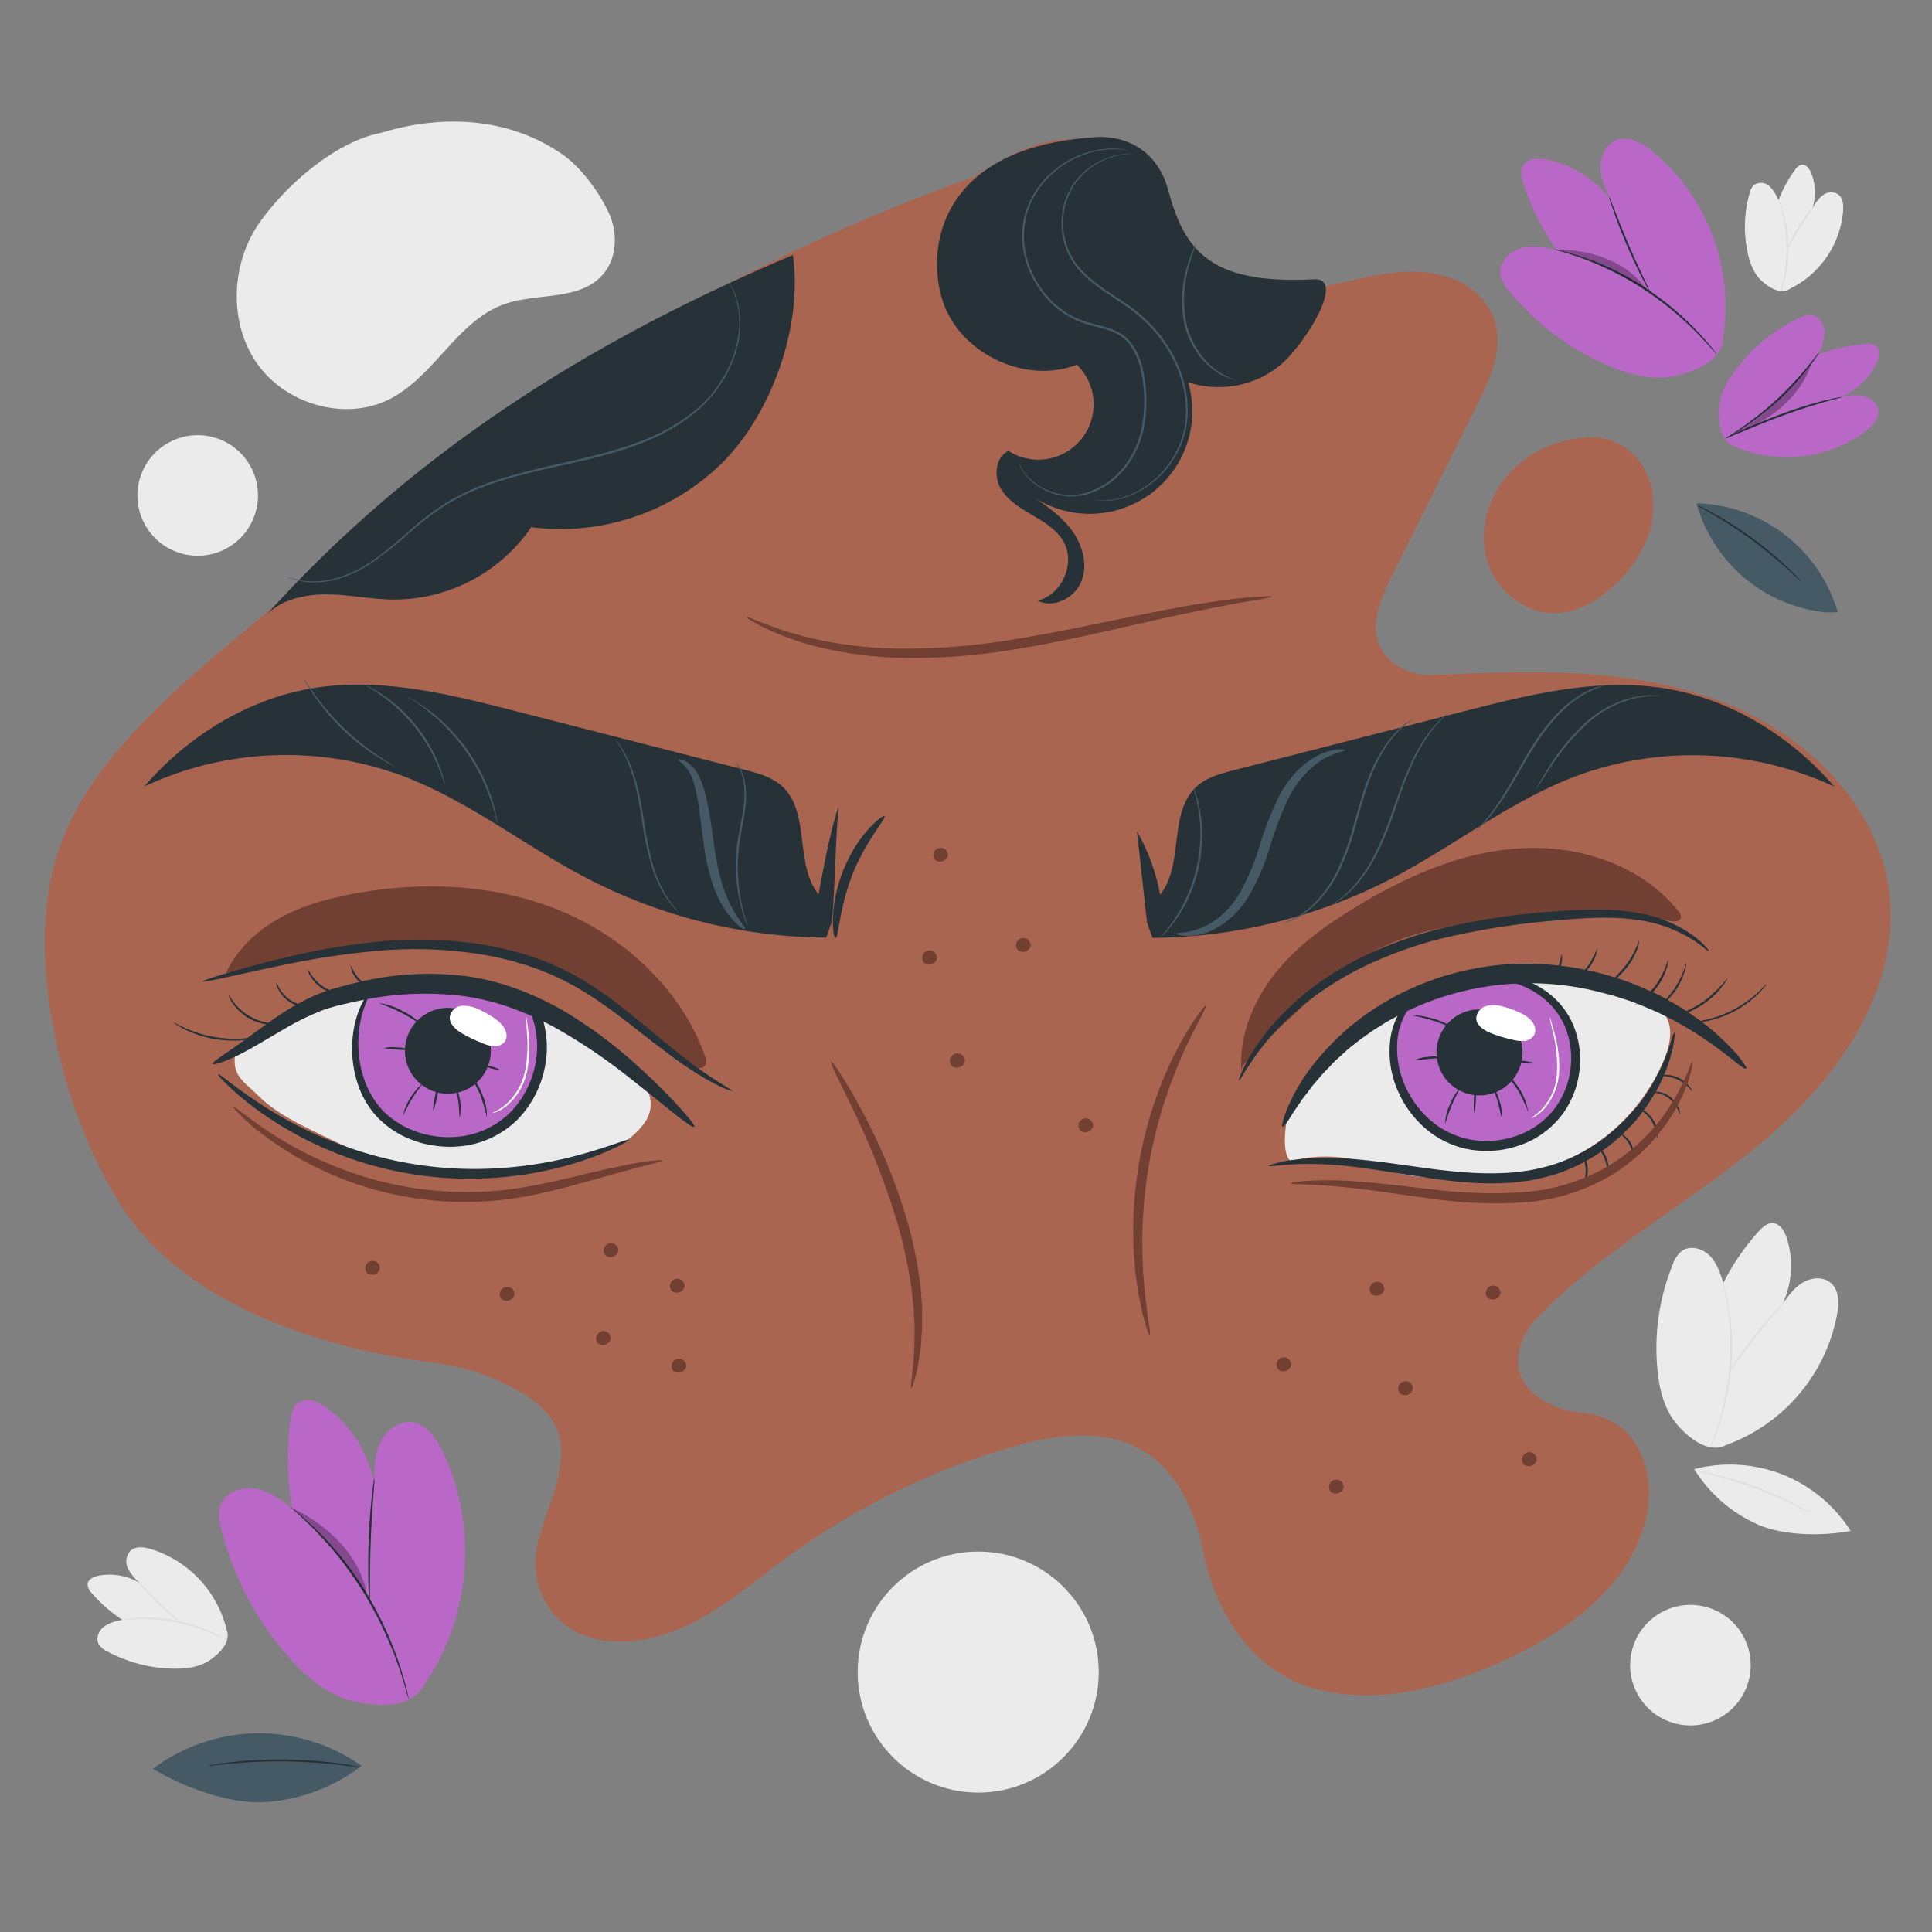 <svg xmlns="http://www.w3.org/2000/svg" viewBox="0 0 500 500"><rect x="0" y="0" width="500" height="500" fill="#808080" stroke="none"/><g id="freepik--background-complete--inject-422"><path d="M39,400.88c-1.75-.51-3.84-.78-5.2.42a4.1,4.1,0,0,0-.67,4.66,12.12,12.12,0,0,0,3.23,3.84,15.17,15.17,0,0,0-10.88-2c-1.23.24-2.65.89-2.8,2.14a3.26,3.26,0,0,0,1.07,2.36,38.32,38.32,0,0,0,7.94,6.93A11,11,0,0,0,26.87,421c-1.36,1.06-2.15,3.06-1.3,4.56a5.26,5.26,0,0,0,2.15,1.8,37.34,37.34,0,0,0,17.45,4.49c3.22,0,6.59-.42,9.23-2.27s5.43-4.79,4.26-7.79l.19.88A28.94,28.94,0,0,0,39,400.88Z" style="fill:#ebebeb"></path><path d="M58.7,424.46c0,.07-1.43-.68-3.78-1.68a48.78,48.78,0,0,0-9.5-2.91,45,45,0,0,0-9.9-.8c-2.55.09-4.12.32-4.13.23a4.55,4.55,0,0,1,1.09-.25,29.11,29.11,0,0,1,3-.34,39.46,39.46,0,0,1,10,.64,42,42,0,0,1,9.55,3.1c1.16.54,2.08,1,2.7,1.39A4,4,0,0,1,58.7,424.46Z" style="fill:#e0e0e0"></path><path d="M46.67,420a8.19,8.19,0,0,1-1.8-1.32c-1.07-.88-2.49-2.15-4-3.62s-2.79-2.89-3.69-3.94a9.13,9.13,0,0,1-1.35-1.78c.11-.1,2.41,2.41,5.4,5.35S46.77,419.86,46.67,420Z" style="fill:#e0e0e0"></path><path d="M475.47,340c.48-2.77.52-6-1.57-7.91-1.93-1.74-5-1.53-7.28-.2s-3.81,3.5-5.31,5.63a23.5,23.5,0,0,0,1.13-17.05c-.6-1.86-1.84-3.93-3.79-3.93-1.38,0-2.5,1.05-3.43,2.06A59.14,59.14,0,0,0,446,332.05c-.8-2.55-1.66-5.19-3.54-7.09s-5.08-2.76-7.24-1.19a7.86,7.86,0,0,0-2.37,3.62A57.64,57.64,0,0,0,429,355c.53,4.95,1.82,10,5.12,13.78s8.31,7.49,12.72,5.16l-1.33.45A44.76,44.76,0,0,0,475.47,340Z" style="fill:#ebebeb"></path><path d="M442.74,374.46a10.93,10.93,0,0,1,.54-1.64c.38-1,.89-2.55,1.46-4.44s1.16-4.17,1.68-6.73a75.12,75.12,0,0,0,1.17-8.39,73.87,73.87,0,0,0,.12-8.48c-.15-2.6-.39-4.94-.7-6.89-.12-1-.32-1.85-.45-2.63s-.28-1.43-.41-2a10.46,10.46,0,0,1-.31-1.69,12.63,12.63,0,0,1,.51,1.64c.16.54.33,1.19.49,2s.38,1.65.53,2.63a58.22,58.22,0,0,1,.81,6.93,66.38,66.38,0,0,1-.08,8.54,69.21,69.21,0,0,1-1.21,8.45,63.93,63.93,0,0,1-1.8,6.74c-.62,1.88-1.18,3.39-1.62,4.4A10.8,10.8,0,0,1,442.74,374.46Z" style="fill:#e0e0e0"></path><path d="M447.5,355.18a3,3,0,0,1,.43-.82c.31-.51.77-1.24,1.37-2.12,1.18-1.78,2.88-4.18,4.88-6.74s3.93-4.8,5.36-6.38c.72-.78,1.31-1.41,1.73-1.83s.66-.65.69-.62a24.3,24.3,0,0,1-2.14,2.69c-1.36,1.64-3.23,3.9-5.23,6.46s-3.73,4.91-5,6.63A26.9,26.9,0,0,1,447.5,355.18Z" style="fill:#e0e0e0"></path><path d="M477,54.52c.11-1.55-.06-3.34-1.31-4.25a3.5,3.5,0,0,0-4,.31A10.15,10.15,0,0,0,469,54a13,13,0,0,0-.37-9.44c-.43-1-1.23-2-2.31-1.94a2.8,2.8,0,0,0-1.76,1.33,33.38,33.38,0,0,0-4.31,7.91,9.27,9.27,0,0,0-2.35-3.69,3.22,3.22,0,0,0-4.05-.24A4.39,4.39,0,0,0,452.8,50a31.9,31.9,0,0,0-.51,15.38c.58,2.69,1.58,5.42,3.61,7.28s5,3.64,7.29,2.11l-.7.32A24.73,24.73,0,0,0,477,54.52Z" style="fill:#ebebeb"></path><path d="M461,75.34c-.08,0,.28-1.33.67-3.48a42.4,42.4,0,0,0,.66-8.45,39.49,39.49,0,0,0-1.17-8.4c-.54-2.11-1-3.37-.93-3.41a3.87,3.87,0,0,1,.42.86,20.49,20.49,0,0,1,.86,2.46,33.36,33.36,0,0,1,1.34,8.47,35.72,35.72,0,0,1-.82,8.55c-.24,1.07-.48,1.93-.67,2.51A3.29,3.29,0,0,1,461,75.34Z" style="fill:#e0e0e0"></path><path d="M462.46,64.47a28.56,28.56,0,0,1,3-5.77,28.52,28.52,0,0,1,3.86-5.24c.13.09-1.52,2.48-3.42,5.51S462.6,64.54,462.46,64.47Z" style="fill:#e0e0e0"></path><path d="M461.32,381.6a37.26,37.26,0,0,0-22.86-1.4,37,37,0,0,0,16.38,14.3c6.73,3,16.89,3.06,24.12,1.7A37.25,37.25,0,0,0,461.32,381.6Z" style="fill:#ebebeb"></path><path d="M468.45,391.53a5.63,5.63,0,0,1-1.15-.51c-.81-.41-1.84-.91-3.06-1.51-2.59-1.26-6.22-2.89-10.34-4.41s-7.95-2.62-10.73-3.34l-3.31-.83a5.92,5.92,0,0,1-1.21-.35,5.47,5.47,0,0,1,1.25.15c.8.13,1.94.35,3.35.67a88.06,88.06,0,0,1,21.16,7.78c1.28.67,2.3,1.24,3,1.66A6.33,6.33,0,0,1,468.45,391.53Z" style="fill:#e0e0e0"></path><path d="M157.57,55.13c-2.39-5.25-7.06-11.63-11.77-15-14.39-10.13-32.06-10.4-47-5.78-4.8.87-9.79,3.28-14.48,6.45h0A70,70,0,0,0,67.17,57.6c-7.45,10.66-8.07,26-.55,36.6s23.11,15,34.6,8.89S118.5,82.9,130.65,78.68c8.39-2.92,19.08-.82,25.12-7.35C159.68,67.1,160,60.37,157.57,55.13Z" style="fill:#ebebeb"></path><circle cx="51.17" cy="128.22" r="15.6" transform="translate(-44.47 28.66) rotate(-22.09)" style="fill:#ebebeb"></circle><circle cx="437.5" cy="430.97" r="15.6" transform="translate(-81.95 758.56) rotate(-76.81)" style="fill:#ebebeb"></circle><circle cx="253.16" cy="432.73" r="31.19" style="fill:#ebebeb"></circle></g><g id="freepik--Plants--inject-422"><path d="M482.16,102.43a14.23,14.23,0,0,0-5.9.4,18,18,0,0,0,9.48-9c.63-1.35,1-3.15-.08-4.17a3.88,3.88,0,0,0-3-.62,46,46,0,0,0-12.14,2.72,13,13,0,0,0,1.7-5.8c-.07-2-1.42-4.19-3.45-4.43a6,6,0,0,0-3.21.8A44.15,44.15,0,0,0,449.1,95.84c-2.27,3-4.19,6.58-4.28,10.38s.77,8.52,4.45,9.5l-1-.44a34.18,34.18,0,0,0,34.61-3.71c1.7-1.3,3.42-3.1,3.23-5.24C486,104.35,484.1,102.86,482.16,102.43Z" style="fill:#BA68C8"></path><path d="M476.81,102.72a6.07,6.07,0,0,1-1.21.38l-3.33.91c-2.8.79-6.64,2-10.81,3.53s-7.89,3.09-10.58,4.2l-3.2,1.31a5,5,0,0,1-1.2.41,7.12,7.12,0,0,1,1.12-.6c.73-.36,1.8-.86,3.13-1.46,2.66-1.2,6.37-2.8,10.55-4.35a104.38,104.38,0,0,1,10.9-3.4c1.42-.34,2.57-.6,3.37-.75A5.55,5.55,0,0,1,476.81,102.72Z" style="fill:#263238"></path><path d="M470.82,91.16a6.67,6.67,0,0,1-.69,1.11C469.67,93,469,94,468,95.16a71.74,71.74,0,0,1-7.94,8.67,70.72,70.72,0,0,1-9.28,7.22c-1.26.82-2.3,1.45-3,1.86a6.07,6.07,0,0,1-1.17.59,6.85,6.85,0,0,1,1.06-.76c.71-.46,1.71-1.14,2.95-2a84.94,84.94,0,0,0,9.13-7.3,86.48,86.48,0,0,0,8-8.51c.95-1.16,1.7-2.11,2.22-2.78A6.16,6.16,0,0,1,470.82,91.16Z" style="fill:#263238"></path><g style="opacity:0.3"><path d="M448.83,112.3c8.78-3,17.14-9.35,20-18.29C462.49,101.67,456,108.51,448.83,112.3Z"></path></g><path d="M427.44,39c-2.56-2-5.86-3.91-8.95-2.83-2.87,1-4.39,4.3-4.3,7.33S415.64,49.31,417,52a27.38,27.38,0,0,0-16.79-10.71c-2.23-.43-5-.32-6.14,1.67-.77,1.4-.33,3.14.19,4.66a69.56,69.56,0,0,0,8.53,17c-3.05-.61-6.24-1.21-9.22-.36s-5.68,3.65-5.28,6.73a9.29,9.29,0,0,0,2.37,4.46,67.19,67.19,0,0,0,26,19.36C422,97,428,98.58,433.62,97.29S445.94,93,446,87.2l-.29,1.6A52.17,52.17,0,0,0,427.44,39Z" style="fill:#BA68C8"></path><path d="M444.28,91.69s-.15-.12-.38-.37l-1-1.11c-.42-.48-.93-1.08-1.57-1.74S440,87,439.2,86.22c-1.6-1.65-3.6-3.53-5.92-5.5a90.36,90.36,0,0,0-7.93-5.9,82.92,82.92,0,0,0-8.6-4.87,76.24,76.24,0,0,0-7.44-3.15c-1.07-.42-2.07-.71-2.93-1s-1.63-.52-2.25-.69l-1.42-.42a2.26,2.26,0,0,1-.49-.19,2.34,2.34,0,0,1,.51.08l1.46.33c.63.15,1.39.34,2.27.61s1.89.53,3,.93A72.92,72.92,0,0,1,417,69.51a81.89,81.89,0,0,1,8.68,4.87,83.13,83.13,0,0,1,7.95,6,78.47,78.47,0,0,1,5.88,5.6c.81.83,1.48,1.63,2.09,2.32s1.11,1.29,1.51,1.8l.91,1.18A2.22,2.22,0,0,1,444.28,91.69Z" style="fill:#263238"></path><path d="M427.24,76a4.32,4.32,0,0,1-.58-.91c-.34-.6-.82-1.49-1.39-2.59-1.14-2.2-2.63-5.29-4.13-8.77s-2.71-6.7-3.52-9c-.41-1.17-.72-2.13-.92-2.79a5.17,5.17,0,0,1-.27-1.05,4,4,0,0,1,.46,1c.29.75.65,1.66,1.07,2.73.9,2.31,2.17,5.49,3.66,9s2.93,6.58,4,8.82c.49,1,.9,1.93,1.24,2.66A4.45,4.45,0,0,1,427.24,76Z" style="fill:#263238"></path><path d="M402.76,64.61s15.62-.83,23.49,10.49C426.25,75.1,414.12,66.78,402.76,64.61Z" style="opacity:0.3"></path><path d="M114.5,375.54c-1.69-3.44-4.24-7.08-8-7.49-3.53-.39-6.8,2.34-8.23,5.59s-1.41,6.92-1.38,10.46a32,32,0,0,0-12.36-19.76c-2.14-1.58-5.16-2.87-7.32-1.32-1.53,1.09-1.93,3.15-2.15,5a81.47,81.47,0,0,0,.48,22.22c-2.91-2.18-6-4.42-9.56-5s-7.83,1-9,4.46a10.8,10.8,0,0,0,.26,5.9A78.77,78.77,0,0,0,75,429.17c4.54,5.05,10,9.66,16.66,11.15s15.18,1.66,18.19-4.43l-1.1,1.55C121.78,420,124.07,395.12,114.5,375.54Z" style="fill:#BA68C8"></path><path d="M105.77,439.75a2.64,2.64,0,0,1-.2-.57c-.12-.44-.28-1-.48-1.67s-.44-1.62-.77-2.64-.66-2.19-1.13-3.46-.92-2.66-1.53-4.13-1.25-3-2-4.66a102.61,102.61,0,0,0-5.41-10.23,99.57,99.57,0,0,0-6.64-9.48c-1.14-1.37-2.2-2.69-3.28-3.85s-2.07-2.25-3-3.21-1.83-1.79-2.6-2.54-1.46-1.35-2-1.85l-1.3-1.15a2.47,2.47,0,0,1-.43-.44,3.51,3.51,0,0,1,.5.35l1.36,1.09c.59.47,1.31,1.06,2.09,1.79s1.73,1.52,2.67,2.49,2,2,3.08,3.18,2.18,2.47,3.33,3.84a94.44,94.44,0,0,1,6.72,9.51,98.15,98.15,0,0,1,5.4,10.3c.7,1.65,1.39,3.21,1.93,4.7s1.05,2.89,1.47,4.18.75,2.46,1.06,3.49.52,1.93.69,2.67.28,1.25.38,1.69A2.11,2.11,0,0,1,105.77,439.75Z" style="fill:#263238"></path><path d="M95.64,414.63a6.34,6.34,0,0,1-.13-1.25c-.06-.81-.11-2-.16-3.44-.08-2.9-.11-6.92.06-11.35s.5-8.43.81-11.32c.16-1.45.3-2.61.42-3.42a5.35,5.35,0,0,1,.23-1.24,6.71,6.71,0,0,1,0,1.26c-.07.92-.15,2.07-.25,3.43-.22,2.89-.49,6.89-.66,11.31s-.2,8.42-.21,11.32c0,1.37,0,2.52,0,3.44A5.48,5.48,0,0,1,95.64,414.63Z" style="fill:#263238"></path><path d="M75.5,390.26s16.93,7,19.56,22.9C95.06,413.16,86.42,398.26,75.5,390.26Z" style="opacity:0.3"></path><path d="M472.8,158.5a38.81,38.81,0,0,1-33.74-28.25,39.17,39.17,0,0,1,36.55,28.19" style="fill:#455a64"></path><path d="M466.27,150.59a6.51,6.51,0,0,1-1-.86c-.62-.59-1.53-1.42-2.67-2.44-2.26-2-5.48-4.77-9.23-7.53s-7.33-5-10-6.55c-1.31-.78-2.38-1.39-3.13-1.81a7.63,7.63,0,0,1-1.13-.71,6.93,6.93,0,0,1,1.23.53c.77.36,1.87.93,3.21,1.67a92.22,92.22,0,0,1,10.08,6.45,94.16,94.16,0,0,1,9.18,7.68c1.11,1.06,2,1.93,2.56,2.56A6.32,6.32,0,0,1,466.27,150.59Z" style="fill:#263238"></path><path d="M66.47,448.57a46.26,46.26,0,0,0-26.89,9.18c7.79,4.76,19.62,9.12,28.74,8.63A45.77,45.77,0,0,0,93.6,457,46.26,46.26,0,0,0,66.47,448.57Z" style="fill:#455a64"></path><path d="M53.83,457a8.08,8.08,0,0,1,1.52-.32c1-.18,2.43-.39,4.21-.6a113.64,113.64,0,0,1,14-.73,112.08,112.08,0,0,1,14,1c1.77.25,3.2.48,4.19.68a8,8,0,0,1,1.51.35,8.48,8.48,0,0,1-1.55-.15c-1-.13-2.42-.31-4.2-.51-3.55-.4-8.47-.8-13.93-.86s-10.38.25-13.94.58c-1.77.16-3.21.31-4.21.43A9.82,9.82,0,0,1,53.83,457Z" style="fill:#263238"></path></g><g id="freepik--Character--inject-422"><path d="M488.89,230.62c-2.94-22.81-22.06-41-43.56-49.12-23.4-8.87-49.34-8-74.19-6.78a15.8,15.8,0,0,1-10.49-3.15c-7.72-6-4.15-15.08-.56-22.29q11.13-22.32,22.25-44.65c4.13-8.3,8.4-17.9,1.9-26.44a19.45,19.45,0,0,0-10.42-6.76c-10.29-2.86-20.31.45-30.3,2.57-17.13,3.63-39.52.92-45.36-15.58-1.54-4.35-1.65-9.18-3.8-13.27-3.76-7.18-13-10.06-21-8.87-7.76,1.16-14.68,5.32-21.34,9.49A511.53,511.53,0,0,0,79.6,149.23c-24.15,22-57.88,43.78-65.82,75.48C7.05,251.53,16.79,290,32,313s46.66,34.43,74,38.78c6.68,1.07,13.85,1.61,19.89,4.32l0-.06c12.35,5.08,20.09,10.52,19.25,21.17-.56,7-2.06,9.78-4.29,16.36-.12.79-.94,3.33-1.26,4.29-3.45,10.47,1.78,22,12.19,25.62.69.24,1.4.44,2.1.61,9,2.15,18.48-.41,26.6-4.76s15.18-10.39,22.59-15.86a186.52,186.52,0,0,1,57.69-28.67c11.64-3.44,25-5.52,35.3.82,9.21,5.65,13.69,16.68,15.61,27.32,3.73,16,13.31,30.24,29.32,34.28s33-.56,48-7.36c16.84-7.62,33.76-20,37.23-38.13,1.7-8.86-.92-19.36-8.83-23.7a30.12,30.12,0,0,0-5.15-2.08c-1.32-.11-2.63-.24-3.93-.44-8.45-1.25-17.9-6.74-14.84-17.23a17.52,17.52,0,0,1,4.32-7.17c17.89-18.62,41.31-30.67,60.68-47.62C476.81,277.56,492,254.68,488.89,230.62Z" style="fill:#aa6550"></path><path d="M329.19,154.38c0,.19-1.9.54-5.35,1.12s-8.44,1.49-14.56,2.76-13.4,2.92-21.5,4.75-17,3.77-26.54,5.26a158.47,158.47,0,0,1-27.09,2,99.87,99.87,0,0,1-22.05-2.75,70.67,70.67,0,0,1-14.12-5,19.81,19.81,0,0,1-2.08-1.07l-1.49-.86c-.8-.48-1.2-.77-1.15-.85s.52,0,1.38.38l1.58.63c.62.26,1.34.56,2.16.84a89.4,89.4,0,0,0,14.13,4.13,109.8,109.8,0,0,0,21.67,2.15,171.77,171.77,0,0,0,26.67-2.15c9.4-1.47,18.31-3.34,26.43-5s15.45-3.18,21.66-4.21,11.26-1.68,14.77-1.95S329.17,154.21,329.19,154.38Z" style="fill:#723f33"></path><path d="M235.86,359.28c-.46-.1.7-5,.82-12.95,0-1,0-2,0-3.12s-.12-2.21-.18-3.38c0-.58,0-1.18-.1-1.78l-.21-1.83c-.15-1.24-.24-2.52-.44-3.82A127.17,127.17,0,0,0,232,315.69a199.64,199.64,0,0,0-11.48-29.06c-3.47-7.24-5.79-11.66-5.45-11.86s3.17,3.93,7.09,11A149.58,149.58,0,0,1,234.52,315a108.74,108.74,0,0,1,3.61,17.14c.18,1.34.24,2.66.36,3.93,0,.64.09,1.27.14,1.88s0,1.24,0,1.84c0,1.2,0,2.35,0,3.47s-.13,2.18-.18,3.2-.12,2-.24,2.9-.27,1.76-.4,2.57-.25,1.54-.36,2.22-.33,1.29-.48,1.84C236.44,358.14,236,359.32,235.86,359.28Z" style="fill:#723f33"></path><path d="M297.54,345.52c-.18.05-.61-1.13-1.24-3.3-.16-.55-.33-1.16-.51-1.82s-.31-1.4-.48-2.19c-.31-1.58-.73-3.37-1-5.39-.14-1-.28-2.06-.43-3.15s-.2-2.25-.3-3.44c-.24-2.38-.25-4.94-.31-7.63a104,104,0,0,1,5.86-34.34c.95-2.51,1.81-4.92,2.82-7.09.49-1.08.93-2.15,1.42-3.14s1-1.94,1.46-2.84c.89-1.82,1.88-3.37,2.7-4.76.42-.68.79-1.33,1.17-1.91l1.09-1.54c1.32-1.84,2.12-2.81,2.27-2.71s-.36,1.25-1.4,3.24c-.27.49-.56,1-.88,1.64s-.63,1.28-1,2c-.69,1.43-1.55,3-2.32,4.86l-1.28,2.86c-.44,1-.82,2.06-1.26,3.14-.91,2.16-1.67,4.55-2.53,7a130.88,130.88,0,0,0-4.09,16.6,128.67,128.67,0,0,0-1.65,17c0,2.63-.08,5.14.07,7.47.05,1.17.05,2.31.14,3.39s.18,2.12.26,3.12c.11,2,.4,3.78.58,5.35.09.79.17,1.53.25,2.21s.2,1.28.29,1.84C297.61,344.23,297.71,345.48,297.54,345.52Z" style="fill:#723f33"></path><path d="M174.86,331a1.89,1.89,0,0,0-1,3.1,2.1,2.1,0,0,0,3.28-1A1.85,1.85,0,0,0,174.86,331Z" style="fill:#723f33"></path><path d="M240.17,246a2,2,0,0,0-1.07,3.18,2.15,2.15,0,0,0,3.36-1A1.9,1.9,0,0,0,240.17,246Z" style="fill:#723f33"></path><path d="M157.7,321.8a1.89,1.89,0,0,0-1,3.1,2.09,2.09,0,0,0,3.28-1A1.85,1.85,0,0,0,157.7,321.8Z" style="fill:#723f33"></path><path d="M355.93,331.78a1.89,1.89,0,0,0-1,3.1,2.1,2.1,0,0,0,3.28-1A1.85,1.85,0,0,0,355.93,331.78Z" style="fill:#723f33"></path><path d="M363.34,357.52a1.89,1.89,0,0,0-1,3.1,2.1,2.1,0,0,0,3.28-1A1.85,1.85,0,0,0,363.34,357.52Z" style="fill:#723f33"></path><path d="M395.37,375.89a1.89,1.89,0,0,0-1,3.1,2.1,2.1,0,0,0,3.28-1A1.85,1.85,0,0,0,395.37,375.89Z" style="fill:#723f33"></path><path d="M386,332.77a1.89,1.89,0,0,0-1,3.1,2.09,2.09,0,0,0,3.28-1A1.85,1.85,0,0,0,386,332.77Z" style="fill:#723f33"></path><path d="M331.85,351.34a1.89,1.89,0,0,0-1,3.1,2.1,2.1,0,0,0,3.28-1A1.85,1.85,0,0,0,331.85,351.34Z" style="fill:#723f33"></path><path d="M345.43,383a1.89,1.89,0,0,0-1,3.1,2.1,2.1,0,0,0,3.28-1A1.85,1.85,0,0,0,345.43,383Z" style="fill:#723f33"></path><path d="M175.27,351.71a1.89,1.89,0,0,0-1,3.1,2.1,2.1,0,0,0,3.28-1A1.85,1.85,0,0,0,175.27,351.71Z" style="fill:#723f33"></path><path d="M247.39,272.66a1.94,1.94,0,0,0-1.07,3.18,2.15,2.15,0,0,0,3.36-1A1.9,1.9,0,0,0,247.39,272.66Z" style="fill:#723f33"></path><path d="M280.58,289.49a1.89,1.89,0,0,0-1,3.1,2.1,2.1,0,0,0,3.28-1A1.85,1.85,0,0,0,280.58,289.49Z" style="fill:#723f33"></path><path d="M264.42,242.82a1.89,1.89,0,0,0-1,3.1,2.1,2.1,0,0,0,3.28-1A1.85,1.85,0,0,0,264.42,242.82Z" style="fill:#723f33"></path><path d="M243,219.46a1.89,1.89,0,0,0-1,3.1,2.1,2.1,0,0,0,3.28-1A1.85,1.85,0,0,0,243,219.46Z" style="fill:#723f33"></path><path d="M155.8,344.53a1.91,1.91,0,0,0-1.05,3.11,2.1,2.1,0,0,0,3.28-1A1.85,1.85,0,0,0,155.8,344.53Z" style="fill:#723f33"></path><path d="M96,326.36a1.89,1.89,0,0,0-1,3.1,2.1,2.1,0,0,0,3.28-1A1.85,1.85,0,0,0,96,326.36Z" style="fill:#723f33"></path><path d="M130.82,333.12a1.89,1.89,0,0,0-1,3.1,2.1,2.1,0,0,0,3.28-1A1.85,1.85,0,0,0,130.82,333.12Z" style="fill:#723f33"></path><path d="M89,257.25a3.76,3.76,0,0,1-1.78,0,9.71,9.71,0,0,1-6.94-4.7,4.08,4.08,0,0,1-.64-1.66,12.2,12.2,0,0,1,1,1.46,11.29,11.29,0,0,0,2.92,2.91,11.16,11.16,0,0,0,3.78,1.63A12.35,12.35,0,0,1,89,257.25Z" style="fill:#263238"></path><path d="M96.51,255.58c0,.06-.51.06-1.27-.19A7,7,0,0,1,91,251.1c-.24-.77-.25-1.27-.18-1.28A12.08,12.08,0,0,0,93,253.36,12.23,12.23,0,0,0,96.51,255.58Z" style="fill:#263238"></path><path d="M213.81,242.66a136.69,136.69,0,0,1-61.93-15.37c-16.1-8.38-30.56-20-47.54-26.43a86.75,86.75,0,0,0-67,2.68C48.7,190.37,64.42,180.7,81.59,178c17.35-2.69,34.92,1.7,51.92,6.05l59.14,15.15c3.47.89,7.08,1.86,9.74,4.27,7.44,6.75,3.16,20.17,9.45,28,1.06-5.77,3.23-17.52,5.22-22.7-.88,7.88-.93,22-1.8,29.89" style="fill:#263238"></path><path d="M228.9,211.22c.57.54-4.8,6.26-8.25,15s-3.64,16.57-4.43,16.57c-.33,0-.76-2-.67-5.21a33.66,33.66,0,0,1,.68-5.64,41.67,41.67,0,0,1,2-6.69,41,41,0,0,1,3.17-6.22,34.5,34.5,0,0,1,3.42-4.54C227,212.11,228.67,211,228.9,211.22Z" style="fill:#263238"></path><path d="M175.54,196.64c0-.14.8-.2,2,.44a9.18,9.18,0,0,1,3.55,4.23c1.94,4.27,2.73,10.39,3.66,17a76.38,76.38,0,0,0,1.77,9.09,37,37,0,0,0,2.64,7c1.93,3.78,3.92,5.66,3.64,6s-2.71-1.21-5.24-5.05a30.3,30.3,0,0,1-3.33-7.21,55.43,55.43,0,0,1-2.05-9.39c-.44-3.31-.86-6.45-1.25-9.33a43.38,43.38,0,0,0-1.54-7.32,9.92,9.92,0,0,0-2.44-4.1C176.11,197.13,175.48,196.84,175.54,196.64Z" style="fill:#455a64"></path><path d="M159.34,191.51s.13.12.33.37a12.44,12.44,0,0,1,.85,1.13,25.46,25.46,0,0,1,2.48,4.56,43.11,43.11,0,0,1,2.28,7.35c.65,2.83,1.14,6,1.67,9.26a82.64,82.64,0,0,0,1.91,9.16,35.08,35.08,0,0,0,2.77,7.09,23.92,23.92,0,0,0,2.86,4.26c.79.93,1.27,1.4,1.24,1.44s-.15-.1-.38-.31-.61-.53-1-1a21.7,21.7,0,0,1-3-4.22,33.58,33.58,0,0,1-2.91-7.13,77.93,77.93,0,0,1-2-9.22c-.53-3.29-1-6.42-1.62-9.23a46,46,0,0,0-2.16-7.32,28.62,28.62,0,0,0-2.31-4.59C159.71,192.09,159.31,191.54,159.34,191.51Z" style="fill:#455a64"></path><path d="M190.2,196.83s.12.1.31.33a7.58,7.58,0,0,1,.73,1.07,13.11,13.11,0,0,1,1.57,4.47,23,23,0,0,1,0,7c-.35,2.63-1,5.46-1.44,8.45a46.21,46.21,0,0,0,.51,15.41c.4,1.94.83,3.5,1.16,4.56a12,12,0,0,1,.47,1.67,1.9,1.9,0,0,1-.2-.41c-.11-.27-.28-.67-.47-1.2a39.73,39.73,0,0,1-1.32-4.54,43.78,43.78,0,0,1-.67-15.56c.42-3,1.12-5.85,1.48-8.45a23.53,23.53,0,0,0,.14-6.91,13.84,13.84,0,0,0-1.39-4.43C190.55,197.35,190.16,196.86,190.2,196.83Z" style="fill:#455a64"></path><path d="M105.51,180.35a9.91,9.91,0,0,1,1.45.76c.46.25,1,.58,1.64,1s1.35.86,2.09,1.45,1.58,1.18,2.42,1.92,1.7,1.53,2.61,2.39a52,52,0,0,1,5.24,6.19,51,51,0,0,1,4.1,7c.51,1.14,1,2.21,1.39,3.26s.73,2,1,2.91.48,1.73.67,2.46a18.54,18.54,0,0,1,.4,1.88,9.28,9.28,0,0,1,.23,1.62,12.44,12.44,0,0,1-.43-1.58c-.11-.51-.26-1.14-.48-1.85s-.41-1.53-.74-2.41-.63-1.86-1.06-2.87-.9-2.09-1.41-3.21a54.51,54.51,0,0,0-4.09-6.92,53.78,53.78,0,0,0-5.16-6.15c-.89-.86-1.71-1.7-2.56-2.41s-1.61-1.37-2.35-2-1.43-1.06-2-1.5-1.14-.79-1.59-1.07A9.82,9.82,0,0,1,105.51,180.35Z" style="fill:#455a64"></path><path d="M115.12,203c-.1,0-.56-1.81-1.73-4.63a43.3,43.3,0,0,0-2.35-4.79,47.07,47.07,0,0,0-3.67-5.41,46.37,46.37,0,0,0-4.47-4.78,42.64,42.64,0,0,0-4.15-3.36c-2.49-1.76-4.18-2.62-4.13-2.71a7.67,7.67,0,0,1,1.21.55c.39.19.85.44,1.37.76s1.13.65,1.76,1.1a38.87,38.87,0,0,1,4.27,3.3,39.7,39.7,0,0,1,8.22,10.31,38.73,38.73,0,0,1,2.29,4.89c.29.71.49,1.38.68,2a15.59,15.59,0,0,1,.43,1.51A5.8,5.8,0,0,1,115.12,203Z" style="fill:#455a64"></path><path d="M78.63,175.67a6.37,6.37,0,0,1,.76,1.05c.45.7,1.12,1.69,2,2.9a64.1,64.1,0,0,0,16.55,16c1.24.83,2.25,1.48,3,1.9a5.68,5.68,0,0,1,1.08.73,6.5,6.5,0,0,1-1.18-.55c-.74-.38-1.79-1-3.06-1.77a56.61,56.61,0,0,1-16.65-16.12c-.83-1.24-1.47-2.27-1.87-3A6.46,6.46,0,0,1,78.63,175.67Z" style="fill:#455a64"></path><path d="M424.91,120.28A15.91,15.91,0,0,0,413,113.14h0a13.83,13.83,0,0,0-2.65.1,29.52,29.52,0,0,0-19.46,8.93c-5.69,6-8.44,15-6.08,22.89S395,159.19,403.3,158.65c5.49-.36,10.48-3.44,14.5-7.21A31.8,31.8,0,0,0,427.07,137C428.62,131.41,428.08,125.12,424.91,120.28Z" style="fill:#aa6550"></path><path d="M298.26,242.72a136.69,136.69,0,0,0,61.93-15.37c16.11-8.39,30.57-20,47.55-26.43a86.68,86.68,0,0,1,67,2.68c-11.33-13.17-27.06-22.84-44.23-25.5-17.34-2.69-34.91,1.69-51.91,6.05L319.43,199.3c-3.47.89-7.09,1.85-9.74,4.26-7.45,6.76-3.17,20.18-9.46,28a51.78,51.78,0,0,0-6-16.46q1.32,11.82,2.62,23.64" style="fill:#263238"></path><path d="M348.1,194.11c0,.2-1,.37-2.56.95a18.87,18.87,0,0,0-6.11,3.66,26.43,26.43,0,0,0-6.28,8.49,97.81,97.81,0,0,0-4.66,12.51,55.71,55.71,0,0,1-5.58,12.63,25.56,25.56,0,0,1-3.91,4.77,20.35,20.35,0,0,1-4.38,3.15,15.12,15.12,0,0,1-7.47,1.95c-1.84-.07-2.79-.47-2.76-.62s1-.15,2.7-.4a16.89,16.89,0,0,0,6.61-2.52,20.94,20.94,0,0,0,3.78-3.1,24.29,24.29,0,0,0,3.39-4.5A60.47,60.47,0,0,0,326,218.89a81.35,81.35,0,0,1,5-12.78,30.36,30.36,0,0,1,3.37-5.11,23.48,23.48,0,0,1,3.88-3.71,16.53,16.53,0,0,1,7-3.21C347.08,193.78,348.09,194,348.1,194.11Z" style="fill:#455a64"></path><path d="M365.59,186.12s-.75.53-2,1.58a26.52,26.52,0,0,0-4.59,5.16,42.69,42.69,0,0,0-4.6,9.14c-1.35,3.63-2.44,7.76-3.67,12.07a65.84,65.84,0,0,1-4.4,11.88,30.88,30.88,0,0,1-6.13,8.33,20.38,20.38,0,0,1-5.79,3.88,14.31,14.31,0,0,1-1.79.63,3.21,3.21,0,0,1-.64.16c0-.06.87-.28,2.35-1a21.63,21.63,0,0,0,5.62-4,31.14,31.14,0,0,0,5.95-8.28,67.6,67.6,0,0,0,4.33-11.81c1.23-4.3,2.33-8.44,3.72-12.09a41.55,41.55,0,0,1,4.75-9.19,24.82,24.82,0,0,1,4.76-5.09,17.11,17.11,0,0,1,1.55-1.1A3.72,3.72,0,0,1,365.59,186.12Z" style="fill:#455a64"></path><path d="M375,184.4s-.61.57-1.69,1.61a31,31,0,0,0-4.05,4.9,49.32,49.32,0,0,0-4.41,8.32c-1.4,3.28-2.68,7-4,10.87a89.71,89.71,0,0,1-4.42,10.76,38.67,38.67,0,0,1-5.21,7.95,24.54,24.54,0,0,1-4.75,4.3,15.5,15.5,0,0,1-1.49.91,2.18,2.18,0,0,1-.54.28c0-.05.7-.47,1.91-1.36a26.07,26.07,0,0,0,4.59-4.36,40.21,40.21,0,0,0,5.06-7.94,94.68,94.68,0,0,0,4.36-10.72c1.36-3.88,2.66-7.59,4.09-10.87A46.73,46.73,0,0,1,369,190.7a27.89,27.89,0,0,1,4.21-4.84,14.32,14.32,0,0,1,1.34-1.11A2.47,2.47,0,0,1,375,184.4Z" style="fill:#455a64"></path><path d="M415.5,177.35a26.87,26.87,0,0,0-6.82,3.15,31.58,31.58,0,0,0-6.13,5.38,56.54,56.54,0,0,0-5.92,8.07c-1.86,3-3.51,6-5.1,8.68a75.54,75.54,0,0,1-4.52,6.9,37.71,37.71,0,0,1-3.62,4.22c-.45.48-.85.8-1.1,1s-.4.34-.42.32.49-.54,1.37-1.5a44.48,44.48,0,0,0,3.47-4.3c1.37-1.89,2.85-4.25,4.41-6.92s3.19-5.66,5.07-8.71a54.76,54.76,0,0,1,6-8.13,31,31,0,0,1,6.28-5.36,21.11,21.11,0,0,1,5-2.37,14.09,14.09,0,0,1,1.47-.38A1.73,1.73,0,0,1,415.5,177.35Z" style="fill:#455a64"></path><path d="M430.09,180.16a28.07,28.07,0,0,0-6.21.37,28.75,28.75,0,0,0-13.19,6.81,59,59,0,0,0-9.61,11.57l-2.51,3.84a10.14,10.14,0,0,1-1,1.38,10.06,10.06,0,0,1,.79-1.49c.54-.94,1.33-2.29,2.37-3.93A54.76,54.76,0,0,1,410.34,187a28,28,0,0,1,13.47-6.78,19.21,19.21,0,0,1,4.61-.25,10.42,10.42,0,0,1,1.25.15A1.21,1.21,0,0,1,430.09,180.16Z" style="fill:#455a64"></path><path d="M308.87,203.77a8.87,8.87,0,0,1,.58,1.53,16.42,16.42,0,0,1,.55,1.85c.17.73.41,1.55.55,2.49a30.76,30.76,0,0,1,.41,3.06c.14,1.11.14,2.3.17,3.55a40.73,40.73,0,0,1-.87,8.09,41.72,41.72,0,0,1-2.54,7.73c-.55,1.13-1,2.21-1.63,3.16a27.77,27.77,0,0,1-1.64,2.62,25.13,25.13,0,0,1-1.53,2,14.81,14.81,0,0,1-1.26,1.46,9.8,9.8,0,0,1-1.16,1.16,9.08,9.08,0,0,1,1-1.29,18.83,18.83,0,0,0,1.18-1.51c.43-.6,1-1.26,1.45-2.06a29.46,29.46,0,0,0,1.58-2.63c.56-1,1-2,1.56-3.14a40,40,0,0,0,3.38-15.63c0-1.24,0-2.41-.13-3.51a28.65,28.65,0,0,0-.35-3,24.53,24.53,0,0,0-.47-2.48,16,16,0,0,0-.45-1.86A11,11,0,0,1,308.87,203.77Z" style="fill:#455a64"></path><path d="M321.28,277c-.63-9.06,3.1-18,8.77-25.14s13.19-12.49,20.95-17.2c13-7.91,27.39-14.24,42.58-15.13s31.31,4.4,40.79,16.3a2.11,2.11,0,0,1,.65,1.58c-.2,1.18-1.88,1.18-3,.9-13.09-3.13-26.78-1.87-40.18-.59-11.51,1.1-23.29,2.27-33.72,7.26-9.06,4.34-16.56,11.31-23.89,18.17a142,142,0,0,0-12.7,12.91" style="fill:#723f33"></path><path d="M361.12,261.31c-9.3,4.68-9.7,7.5-17.4,14.18-3.72,3.23-7.54,6.6-9.62,11.06s-2.62,16.12,1.67,13.71c1.58-.88,10.86-1.75,16.36.46,12.29,4.93,26.2,5.14,39.34,3.54A49.57,49.57,0,0,0,430.75,274c1.41-3.56,2.34-7.81.32-11.06-1.47-2.38-4.16-3.65-6.76-4.66a78.82,78.82,0,0,0-63.73,3.34" style="fill:#ebebeb"></path><path d="M433.35,267.26c.09,0,.08.46,0,1.29a23.09,23.09,0,0,1-.66,3.59,41.64,41.64,0,0,1-5.34,12.33c-.72,1.25-1.66,2.41-2.56,3.69s-2,2.5-3.2,3.68a44.47,44.47,0,0,1-8.26,6.89,45.32,45.32,0,0,1-10.75,5.16,52.76,52.76,0,0,1-6.13,1.51c-1.05.23-2.12.29-3.19.44a29.51,29.51,0,0,1-3.25.3c-8.75.5-16.94-.75-24.27-1.88s-13.88-2.25-19.42-2.71a89.15,89.15,0,0,0-13.14-.14c-3.09.32-4.82.5-4.86.31s1.63-.68,4.73-1.32a67.09,67.09,0,0,1,13.39-.68c5.66.22,12.33,1.14,19.65,2.17s15.39,2.13,23.77,1.65a28.79,28.79,0,0,0,3.1-.28c1-.14,2.05-.2,3-.41a53,53,0,0,0,5.81-1.39A44.37,44.37,0,0,0,412,296.71a44.91,44.91,0,0,0,8-6.38c1.18-1.1,2.16-2.32,3.17-3.43s1.86-2.28,2.59-3.44a48.48,48.48,0,0,0,5.91-11.61c.56-1.45.86-2.62,1.12-3.41S433.26,267.25,433.35,267.26Z" style="fill:#263238"></path><path d="M373,256a12,12,0,0,0-9.62,5.52,18.63,18.63,0,0,0-2.82,11,25.53,25.53,0,0,0,15.25,22.36c8.82,3.65,19.83,1.37,26.25-5.68s7.62-18.44,2.55-26.52-16.1-11.92-25-8.49" style="fill:#BA68C8"></path><path d="M379.6,254.18c-.06-.1,1.65-1.18,5.19-1.69a21.16,21.16,0,0,1,6.48.25,22.36,22.36,0,0,1,11.92,6.46,21.86,21.86,0,0,1,3.23,4.51,22.89,22.89,0,0,1,2.47,11.85,23.76,23.76,0,0,1-4.41,12.64,23.34,23.34,0,0,1-11.69,8.37,25.63,25.63,0,0,1-14.34.51A24.15,24.15,0,0,1,367,290.22a27.2,27.2,0,0,1-6.17-10.36,25.19,25.19,0,0,1-1.07-10.43,17.91,17.91,0,0,1,2.93-8.18,13.26,13.26,0,0,1,4.94-4.31,10.22,10.22,0,0,1,4-1.11c.94,0,1.42.09,1.42.16,0,.25-2,.1-4.9,1.84a12.89,12.89,0,0,0-4.21,4.22,16.94,16.94,0,0,0-2.32,7.56,23.74,23.74,0,0,0,1.29,9.57,25.59,25.59,0,0,0,5.84,9.37,22.11,22.11,0,0,0,10.39,6.06,23.3,23.3,0,0,0,12.9-.52,21.07,21.07,0,0,0,10.44-7.39,21.51,21.51,0,0,0,4.07-11.29,21,21,0,0,0-2-10.72,20.59,20.59,0,0,0-2.78-4.13,21.11,21.11,0,0,0-3.48-3.07,21.49,21.49,0,0,0-7.28-3.33,22.27,22.27,0,0,0-6.08-.66C381.49,253.68,379.67,254.4,379.6,254.18Z" style="fill:#263238"></path><path d="M442.25,246.16c-.16.16-1.51-1.27-4.44-3.12a35.91,35.91,0,0,0-13.63-4.9c-6.09-1-13.51-.69-21.76.1a198.12,198.12,0,0,0-26.54,4,104.28,104.28,0,0,0-25.08,9,83.69,83.69,0,0,0-9.9,6.1,74.09,74.09,0,0,0-7.79,6.48,65.79,65.79,0,0,0-9.44,11.24c-.48.73-.9,1.38-1.28,1.94s-.64,1.06-.89,1.46c-.49.78-.79,1.17-.87,1.14s.06-.51.41-1.38c.17-.43.39-1,.67-1.59l1.09-2.09a55.59,55.59,0,0,1,9-12,72.75,72.75,0,0,1,7.8-6.91,80.28,80.28,0,0,1,10.06-6.47,100.79,100.79,0,0,1,25.63-9.41,179.45,179.45,0,0,1,26.92-3.86c4.16-.31,8.13-.54,11.88-.5a57.46,57.46,0,0,1,10.4,1,33.76,33.76,0,0,1,13.89,5.88C441.24,244.39,442.35,246.07,442.25,246.16Z" style="fill:#263238"></path><path d="M451.92,276.58c-.13.12-.61-.11-1.39-.67-.39-.28-.86-.63-1.39-1.07s-1.15-.94-1.87-1.46A95.36,95.36,0,0,0,434.84,265c-1.34-.82-2.85-1.49-4.37-2.29s-3.19-1.44-4.87-2.18-3.48-1.41-5.37-2c-.93-.29-1.87-.62-2.84-.9l-3-.78a73.21,73.21,0,0,0-40.12.87,72.86,72.86,0,0,0-11.94,4.87l-2.69,1.44c-.88.49-1.71,1-2.54,1.54-1.7,1-3.19,2.15-4.71,3.18-.74.54-1.43,1.13-2.13,1.67s-1.4,1.07-2,1.66c-1.24,1.17-2.53,2.2-3.58,3.36s-2.17,2.17-3.06,3.27-1.83,2.05-2.55,3.08-1.49,1.91-2.11,2.79l-1.65,2.44c-.53.72-.94,1.4-1.3,2s-.69,1.08-1,1.47c-.56.77-.94,1.16-1.1,1.08s-.11-.59.14-1.52q.19-.7.54-1.71a15.86,15.86,0,0,1,.9-2.27l1.32-2.77c.51-1,1.16-2,1.83-3.16a41.26,41.26,0,0,1,2.36-3.48A44,44,0,0,1,342,273c1-1.31,2.3-2.49,3.55-3.81.62-.67,1.34-1.25,2-1.88s1.41-1.28,2.16-1.9c1.56-1.18,3.11-2.5,4.87-3.62.87-.57,1.74-1.18,2.65-1.74l2.82-1.64a71.72,71.72,0,0,1,12.67-5.49,75.56,75.56,0,0,1,14.52-3.12,77.43,77.43,0,0,1,14.83-.06,75.57,75.57,0,0,1,13.54,2.53l3.12.94c1,.33,2,.71,3,1.06,2,.67,3.79,1.57,5.58,2.32s3.44,1.68,5,2.58,3.08,1.74,4.43,2.71a62.53,62.53,0,0,1,11.89,10,19.45,19.45,0,0,1,1.58,1.86c.43.55.79,1,1.06,1.44C451.84,276,452.06,276.46,451.92,276.58Z" style="fill:#263238"></path><path d="M394,271.6a11.13,11.13,0,1,1-11.86-10.35A11.13,11.13,0,0,1,394,271.6Z" style="fill:#263238"></path><path d="M395.66,263.58c-.88-1.15-4.9-2.63-6.37-3a8.81,8.81,0,0,0-4.49-.27,3.54,3.54,0,0,0-2.75,3.2c0,1.8,1.82,3,3.47,3.73a35.12,35.12,0,0,0,5.83,1.81,9.13,9.13,0,0,0,3.06.35,3.39,3.39,0,0,0,2.58-1.48C397.83,266.48,397,264.54,395.66,263.58Z" style="fill:#fff"></path><path d="M374,290.69a12,12,0,0,1,1.21-4.78,12.44,12.44,0,0,1,2.56-4.22c.13.09-1.05,1.94-2.08,4.42S374.11,290.72,374,290.69Z" style="fill:#263238"></path><path d="M381.51,288.18a24.74,24.74,0,0,1,.38-7.15,24.74,24.74,0,0,1-.38,7.15Z" style="fill:#263238"></path><path d="M388.59,289.07c-.15,0-.35-1.81-1-4s-1.42-3.81-1.28-3.88A9.4,9.4,0,0,1,388.1,285,9.19,9.19,0,0,1,388.59,289.07Z" style="fill:#263238"></path><path d="M395.53,287.85a51.51,51.51,0,0,0-2.59-5.53,52.13,52.13,0,0,0-3.66-4.89,16.65,16.65,0,0,1,6.25,10.42Z" style="fill:#263238"></path><path d="M396.77,275.12a4.21,4.21,0,0,1-2,0c-1.12-.13-2-.35-2-.49a4.26,4.26,0,0,1,2.05,0C395.9,274.76,396.79,275,396.77,275.12Z" style="fill:#263238"></path><path d="M366.48,274.21a8.68,8.68,0,0,1,3.31-.71,8.44,8.44,0,0,1,3.39.13,17.15,17.15,0,0,1-3.34.39A15.26,15.26,0,0,1,366.48,274.21Z" style="fill:#263238"></path><path d="M377.2,266.61c-.08.14-2.5-1.21-5.71-2.27s-5.94-1.47-5.91-1.62a22.29,22.29,0,0,1,11.62,3.89Z" style="fill:#263238"></path><path d="M396.21,289.35a14.49,14.49,0,0,0,6.73-11.92,34.8,34.8,0,0,0-1-10l-.69-3a5.23,5.23,0,0,1-.2-1.12,4.44,4.44,0,0,1,.4,1.07c.22.7.52,1.71.85,3a31.75,31.75,0,0,1,1.19,10.15,15.9,15.9,0,0,1-3.81,9.41,10.53,10.53,0,0,1-2.41,2A3.43,3.43,0,0,1,396.21,289.35Z" style="fill:#fff"></path><path d="M447.14,253a8.9,8.9,0,0,1-1.37,2.22,21.44,21.44,0,0,1-10.2,7.24A8.6,8.6,0,0,1,433,263a32.75,32.75,0,0,0,7.89-3.84A33.22,33.22,0,0,0,447.14,253Z" style="fill:#263238"></path><path d="M457.18,254.64a2.83,2.83,0,0,1-.51.75,21,21,0,0,1-1.65,1.83,26.54,26.54,0,0,1-14.35,7.23,20.7,20.7,0,0,1-2.46.24,3.52,3.52,0,0,1-.9,0c0-.1,1.27-.18,3.29-.58A29.57,29.57,0,0,0,454.76,257C456.29,255.56,457.11,254.58,457.18,254.64Z" style="fill:#263238"></path><path d="M436.4,249.06a6.76,6.76,0,0,1-.39,2.24,18.06,18.06,0,0,1-2.36,5,17.83,17.83,0,0,1-3.77,4,6.76,6.76,0,0,1-1.95,1.19,22.78,22.78,0,0,0,8.47-12.41Z" style="fill:#263238"></path><path d="M431.73,248.26a6.13,6.13,0,0,1-.36,2.18,15.72,15.72,0,0,1-2.35,4.78,15.55,15.55,0,0,1-3.79,3.74,6.29,6.29,0,0,1-2,1,24.83,24.83,0,0,0,5.32-5.08A24.36,24.36,0,0,0,431.73,248.26Z" style="fill:#263238"></path><path d="M424.19,243.36a6.06,6.06,0,0,1-.51,2.38,16.78,16.78,0,0,1-3,5.07,32.79,32.79,0,0,1-4.2,4.11,10.71,10.71,0,0,1-2,1.45,11.51,11.51,0,0,1,1.71-1.73,48.46,48.46,0,0,0,4-4.16,20,20,0,0,0,3.06-4.87C423.92,244.25,424.11,243.34,424.19,243.36Z" style="fill:#263238"></path><path d="M413.42,245.31a10.41,10.41,0,0,1-5.06,7.64,38.27,38.27,0,0,0,3-3.52A39.24,39.24,0,0,0,413.42,245.31Z" style="fill:#263238"></path><path d="M404.19,247a6.58,6.58,0,0,1-.54,3.72,6.46,6.46,0,0,1-2.09,3.11c-.12-.09.89-1.42,1.61-3.3S404,247,404.19,247Z" style="fill:#263238"></path><path d="M428.87,294.48a9.9,9.9,0,0,1-.27-1.46,9.2,9.2,0,0,0-1.36-3.19,9.1,9.1,0,0,0-2.47-2.44c-.75-.49-1.28-.71-1.25-.79a2.9,2.9,0,0,1,1.44.48,7.8,7.8,0,0,1,4,5.88A2.88,2.88,0,0,1,428.87,294.48Z" style="fill:#263238"></path><path d="M434.75,288.45c-.08,0-.2-.57-.6-1.41a7.33,7.33,0,0,0-5.51-4.18c-.92-.16-1.51-.12-1.52-.2a2.86,2.86,0,0,1,1.56-.16,6.71,6.71,0,0,1,5.81,4.4A2.85,2.85,0,0,1,434.75,288.45Z" style="fill:#263238"></path><path d="M437.89,282.41a12.46,12.46,0,0,0-3.64-3,12.63,12.63,0,0,0-4.61-1,2.66,2.66,0,0,1,1.42-.25,7.84,7.84,0,0,1,6.15,3C437.76,281.85,438,282.38,437.89,282.41Z" style="fill:#263238"></path><path d="M422.64,299.28a8.26,8.26,0,0,0-3.75-6.08c0-.06.46,0,1.07.4a5.84,5.84,0,0,1,1.94,1.94,6,6,0,0,1,.87,2.61C422.81,298.86,422.7,299.29,422.64,299.28Z" style="fill:#263238"></path><path d="M416.19,303.59a27.36,27.36,0,0,0-.89-3.68,26.61,26.61,0,0,0-1.84-3.31,7.32,7.32,0,0,1,2.73,7Z" style="fill:#263238"></path><path d="M410.13,305.6a27.7,27.7,0,0,0,.26-3.09,24.63,24.63,0,0,0-.6-3,4.3,4.3,0,0,1,1.12,3A4.39,4.39,0,0,1,410.13,305.6Z" style="fill:#263238"></path><path d="M438,274.88c.08,0,0,.45-.11,1.24-.07.4-.18.89-.31,1.47s-.37,1.21-.6,2a43.2,43.2,0,0,1-6,11.58,47.72,47.72,0,0,1-14.24,13.14,51.59,51.59,0,0,1-22.7,6.89,113.29,113.29,0,0,1-23.58-1c-7.15-.92-13.52-1.95-18.9-2.57s-9.73-.93-12.75-1.05-4.71-.12-4.72-.32,1.65-.49,4.71-.69a95,95,0,0,1,12.94.23c5.45.39,11.89,1.23,19,2a120.75,120.75,0,0,0,23.07.75,51.12,51.12,0,0,0,21.71-6.37,48.64,48.64,0,0,0,14-12.18,51,51,0,0,0,6.5-10.84q.47-1,.81-1.83c.21-.54.39-1,.55-1.37C437.68,275.23,437.89,274.86,438,274.88Z" style="fill:#723f33"></path><path d="M58.37,252.15c2.71-6.18,7.86-11.08,13.74-14.39s12.47-5.14,19.1-6.4c17.9-3.39,36.88-2.62,53.73,4.31s31.34,20.43,37.5,37.57a3,3,0,0,1,.18,2.24c-.67,1.44-2.84,1-4.24.22-8.54-4.7-15-12.4-22.87-18.14-13.48-9.83-30.67-13.49-47.35-13.32s-33.11,3.87-49.38,7.56" style="fill:#723f33"></path><path d="M60.86,272.71c-.8,5.78,2,6.91,6.15,11s9.49,6.76,14.74,9.32c10.67,5.23,21.69,10.37,33.51,11.63,14.29,1.52,28.49-2.74,42.22-7a20.11,20.11,0,0,0,8.9-6.52c3-3.72,2.4-7.73-.19-11.71s-6.71-6.68-10.76-9.15c-13.89-8.5-29.17-16.13-45.45-16.06-8.59,0-17,2.22-25.34,4.4-8.74,2.28-16.09,9.31-23.78,14" style="fill:#ebebeb"></path><path d="M96.31,255.9c-6.57,9.3-5.72,24.56,2.31,32.64s22,9.34,31.34,2.83,13-20,8.22-30.37c0,0-10.5-6.08-23-6.34A106.85,106.85,0,0,0,96.31,255.9Z" style="fill:#BA68C8"></path><path d="M96.31,255.9c0-.25,4.27-1.33,11.88-1.88,1.91-.13,4-.22,6.3-.23a45.86,45.86,0,0,1,7.45.54A55.07,55.07,0,0,1,138.77,260l.32.17.16.36a25.4,25.4,0,0,1,1.91,14.82,26.81,26.81,0,0,1-7.3,14.46,24.3,24.3,0,0,1-13.73,6.73,27.2,27.2,0,0,1-7.32,0,33.57,33.57,0,0,1-3.49-.66,31.8,31.8,0,0,1-3.29-1.12,23.56,23.56,0,0,1-5.79-3.33,26,26,0,0,1-2.41-2.13,23.54,23.54,0,0,1-2-2.41,24.52,24.52,0,0,1-2.8-5.15,28.71,28.71,0,0,1-1.44-5.17,29.58,29.58,0,0,1-.2-9.14,25.19,25.19,0,0,1,1.79-6.64c1.49-3.45,3.11-5.07,3.12-4.9s-1,1.79-2.17,5.26a26.55,26.55,0,0,0-1.29,6.44,29.63,29.63,0,0,0,.55,8.62A28.4,28.4,0,0,0,94.89,281a23.12,23.12,0,0,0,2.69,4.63,22.68,22.68,0,0,0,1.83,2.13,23.74,23.74,0,0,0,2.22,1.86,21.27,21.27,0,0,0,5.3,2.93,26.31,26.31,0,0,0,3,1,30.36,30.36,0,0,0,3.19.56,25.06,25.06,0,0,0,6.64-.09A22,22,0,0,0,132,287.93a24.45,24.45,0,0,0,6.63-13,23.23,23.23,0,0,0-1.55-13.4l.48.52a55.55,55.55,0,0,0-16-5.74,46.77,46.77,0,0,0-7.14-.77c-2.25-.08-4.33-.09-6.22-.06C100.72,255.58,96.35,256.17,96.31,255.9Z" style="fill:#263238"></path><path d="M52.48,254c0-.17,1.92-.86,5.53-1.95s8.84-2.57,15.4-4.14a179.76,179.76,0,0,1,23.37-4.1,106,106,0,0,1,29.14.82,80.31,80.31,0,0,1,14.65,4,69.77,69.77,0,0,1,12.61,6.46,120.68,120.68,0,0,1,10.25,7.53c3.09,2.49,5.91,4.86,8.5,7s5,4,7.08,5.6,4,2.88,5.57,3.9l2.09,1.35,1.55.95c.84.52,1.26.84,1.23.92s-.54-.08-1.47-.46c-.46-.19-1-.42-1.69-.73L184.06,280c-1.67-.91-3.65-2.11-5.9-3.59s-4.7-3.29-7.38-5.35c-5.37-4-11.47-9.26-18.89-13.94A69.4,69.4,0,0,0,139.66,251a80.35,80.35,0,0,0-14.19-3.86,109.57,109.57,0,0,0-28.47-1,206.76,206.76,0,0,0-23.2,3.51C67.24,251,61.94,252.21,58.26,253S52.53,254.12,52.48,254Z" style="fill:#263238"></path><path d="M162.73,295c.06.15-1.31,1-3.94,2.23a78.54,78.54,0,0,1-11.56,4.24,92.21,92.21,0,0,1-18,3.25,93.19,93.19,0,0,1-44-7A91.82,91.82,0,0,1,69.11,289a78.15,78.15,0,0,1-9.66-7.64c-2.11-2-3.16-3.22-3-3.34.3-.34,5,4.06,13.7,9.43a103,103,0,0,0,16,8,98.22,98.22,0,0,0,42.93,6.87,103.38,103.38,0,0,0,17.71-2.64C156.72,297.28,162.55,294.56,162.73,295Z" style="fill:#263238"></path><circle cx="115.92" cy="271.95" r="11.12" transform="translate(-176.8 313.32) rotate(-74.96)" style="fill:#263238"></circle><path d="M129.86,265.24c-.69-1.27-4.44-3.35-5.83-3.95a8.86,8.86,0,0,0-4.4-1,3.54,3.54,0,0,0-3.21,2.74c-.24,1.79,1.33,3.27,2.86,4.22a34.84,34.84,0,0,0,5.49,2.68,9.08,9.08,0,0,0,3,.82,3.39,3.39,0,0,0,2.78-1.07C131.56,268.43,131.05,266.39,129.86,265.24Z" style="fill:#fff"></path><path d="M179.67,291.61c-.25.27-1.91-.84-4.73-3.05s-6.78-5.5-11.75-9.41A148.28,148.28,0,0,0,145,266.7a78.3,78.3,0,0,0-11.59-5.45,62.32,62.32,0,0,0-13.16-3.43,80.21,80.21,0,0,0-26.42,1q-3,.6-5.88,1.3c-1,.23-1.82.5-2.71.74s-1.73.57-2.56.91a67.5,67.5,0,0,0-9,4.46l-7.41,4.35c-2.22,1.27-4.17,2.32-5.82,3.06-3.31,1.52-5.29,2-5.42,1.67s1.51-1.42,4.41-3.43c1.46-1,3.21-2.26,5.25-3.74s4.35-3.21,7-5a62.3,62.3,0,0,1,9.35-5.33c.89-.41,1.84-.75,2.78-1.13s2-.68,3-.95c1.95-.57,4-1.09,6.09-1.57A77.88,77.88,0,0,1,121,252.67a63.57,63.57,0,0,1,14.24,3.81,76.68,76.68,0,0,1,12.2,6.08,119.91,119.91,0,0,1,18.11,13.78c4.75,4.34,8.36,8.08,10.75,10.74S179.92,291.36,179.67,291.61Z" style="fill:#263238"></path><path d="M104.25,288.69a16.49,16.49,0,0,1,5.11-8.3c.12.1-1.34,1.75-2.74,4S104.4,288.75,104.25,288.69Z" style="fill:#263238"></path><path d="M112.1,287.37a12.41,12.41,0,0,1,.48-3.56,12.94,12.94,0,0,1,1-3.45,12.38,12.38,0,0,1-.48,3.56A12.79,12.79,0,0,1,112.1,287.37Z" style="fill:#263238"></path><path d="M119,289.34c-.15,0-.07-1.84-.37-4.07s-.82-4-.67-4a12.65,12.65,0,0,1,1,8.09Z" style="fill:#263238"></path><path d="M126,289.2a52.74,52.74,0,0,0-1.71-5.87,54.06,54.06,0,0,0-2.87-5.38,13.6,13.6,0,0,1,3.35,5.19A13.86,13.86,0,0,1,126,289.2Z" style="fill:#263238"></path><path d="M129.19,276.81c0,.14-.95,0-2-.29s-1.92-.65-1.88-.79.94,0,2,.29S129.22,276.67,129.19,276.81Z" style="fill:#263238"></path><path d="M99.39,271.27a8.44,8.44,0,0,1,3.38-.2,8.67,8.67,0,0,1,3.33.64,15.39,15.39,0,0,1-3.36-.12A17.06,17.06,0,0,1,99.39,271.27Z" style="fill:#263238"></path><path d="M109.17,265.22c-.1.13-2.28-1.57-5.29-3.11s-5.64-2.36-5.6-2.51a17,17,0,0,1,5.84,2A17.28,17.28,0,0,1,109.17,265.22Z" style="fill:#263238"></path><path d="M68.8,267.88a3.72,3.72,0,0,1-.92.35,19.33,19.33,0,0,1-2.61.63A28.21,28.21,0,0,1,48,266.49a20.17,20.17,0,0,1-2.35-1.32,3.28,3.28,0,0,1-.79-.58c0-.08,1.24.66,3.29,1.56a31.26,31.26,0,0,0,17.11,2.35C67.43,268.18,68.77,267.79,68.8,267.88Z" style="fill:#263238"></path><path d="M72.28,265a6,6,0,0,1-2.38.19,12.85,12.85,0,0,1-9.74-5.62,6.23,6.23,0,0,1-1-2.15c.09,0,.47.78,1.33,1.94A14.42,14.42,0,0,0,64.64,263a14.21,14.21,0,0,0,5.29,1.77C71.37,264.94,72.27,264.86,72.28,265Z" style="fill:#263238"></path><path d="M82,260.24a4.09,4.09,0,0,1-1.94.43,8.46,8.46,0,0,1-8-4.61,4,4,0,0,1-.59-1.9c.08,0,.3.7.91,1.72A9,9,0,0,0,80,260.31C81.2,260.33,81.94,260.16,82,260.24Z" style="fill:#263238"></path><path d="M127.31,288.08a16.38,16.38,0,0,0,3.54-2.2,16.19,16.19,0,0,0,5-8.55,35.38,35.38,0,0,0,.52-10.07c-.09-1.21-.16-2.24-.22-3.08a4.27,4.27,0,0,1,0-1.13,5.16,5.16,0,0,1,.22,1.11c.11.72.25,1.77.39,3.07a31.94,31.94,0,0,1-.39,10.22,15.87,15.87,0,0,1-5.21,8.72,10.53,10.53,0,0,1-2.68,1.59A3.83,3.83,0,0,1,127.31,288.08Z" style="fill:#fff"></path><path d="M171.38,300.36c0,.19-1.57.58-4.45,1.32s-7,1.85-12.15,3.3-11.24,3.21-18.23,4.56A87.22,87.22,0,0,1,73.77,297.6c-2.29-1.41-4.23-2.89-6-4.16s-3.06-2.53-4.19-3.51c-2.16-2.09-3.28-3.3-3.16-3.43.32-.38,5.09,4.27,14.26,9.52a93.66,93.66,0,0,0,16.82,7.61,90.23,90.23,0,0,0,44.57,3.55c6.87-1.19,13-2.79,18.2-4s9.45-2.08,12.41-2.51S171.36,300.2,171.38,300.36Z" style="fill:#723f33"></path><path d="M340.09,72.28c8.36-.44-2.43,17-8.92,22.36a25.3,25.3,0,0,1-23.68,4.29,26.55,26.55,0,0,1-40.84,29.14c3.89,2.62,7.86,5.31,10.66,9.07s4.28,8.85,2.59,13.22-7.23,7.24-11.38,5.06c6.31-1.43,9.93-9.7,6.69-15.31-1.81-3.14-5.1-5.09-8.24-6.92s-6.4-3.85-8.12-7-1.14-7.92,2.13-9.5a14.31,14.31,0,0,0,17.71-22.3c-13.47,5.21-30.49-3-34.81-16.78s-.42-39.64,39.68-42.11c0,0,14.64-1.77,18.87,14S313.72,73.65,340.09,72.28Z" style="fill:#263238"></path><path d="M263.35,119s.19.49.62,1.39a12.58,12.58,0,0,0,2.56,3.48,15.08,15.08,0,0,0,5.85,3.47,14.91,14.91,0,0,0,8.93.12,19.39,19.39,0,0,0,9-6,23.74,23.74,0,0,0,5.27-11.31,36.65,36.65,0,0,0-.25-13.9,18.13,18.13,0,0,0-2.73-6.77A10.28,10.28,0,0,0,290,86.94a14.34,14.34,0,0,0-3.44-1.58c-2.43-.81-5-1.18-7.37-2.2a22.14,22.14,0,0,1-6.37-4,24.22,24.22,0,0,1-4.63-5.57,23.4,23.4,0,0,1-2.78-6.36,21.71,21.71,0,0,1,.13-12.69,22.44,22.44,0,0,1,6-9.34,24.92,24.92,0,0,1,7.69-5,23.69,23.69,0,0,1,6.73-1.66,17.31,17.31,0,0,1,2.53-.08,12.83,12.83,0,0,1,1.85.14l1.13.17a1.74,1.74,0,0,1,.38.08,1.89,1.89,0,0,1-.39,0l-1.13-.12a14,14,0,0,0-1.84-.08,19.11,19.11,0,0,0-2.51.12,24.11,24.11,0,0,0-6.64,1.73,24.66,24.66,0,0,0-7.55,5,22.24,22.24,0,0,0-5.82,9.2,21.39,21.39,0,0,0-.08,12.44,23.33,23.33,0,0,0,2.74,6.22,24.47,24.47,0,0,0,4.54,5.45,21.67,21.67,0,0,0,6.24,3.85c2.29,1,4.85,1.36,7.33,2.18a14.79,14.79,0,0,1,3.56,1.65,10.54,10.54,0,0,1,2.78,2.71,18.32,18.32,0,0,1,2.81,7,37.27,37.27,0,0,1,.22,14.1,24.08,24.08,0,0,1-5.42,11.51,19.64,19.64,0,0,1-9.26,6.06,15.4,15.4,0,0,1-15-3.79,12.09,12.09,0,0,1-2.51-3.59A9.07,9.07,0,0,1,263.35,119Z" style="fill:#455a64"></path><path d="M281.9,129.3l.34,0,1,.11a8.91,8.91,0,0,0,1.58.1,13.94,13.94,0,0,0,2.16-.1l1.27-.15,1.39-.31a9.87,9.87,0,0,0,1.48-.44,14.87,14.87,0,0,0,1.56-.58,22.62,22.62,0,0,0,6.54-4.25,24,24,0,0,0,5.58-7.6,22.67,22.67,0,0,0,2.1-10.56c-.18-7.68-4-15.9-10.31-22.08a43.24,43.24,0,0,0-5.08-4.15c-1.78-1.24-3.59-2.39-5.33-3.58-3.47-2.35-6.76-5-8.81-8.36a18.38,18.38,0,0,1-2.61-10.63,17.84,17.84,0,0,1,3-9.07,18.26,18.26,0,0,1,5.81-5.36,18.6,18.6,0,0,1,5.57-2.17,18.21,18.21,0,0,1,3.76-.37l1,.06.33,0a1.8,1.8,0,0,1-.34,0h-1a19.45,19.45,0,0,0-3.72.47,19,19,0,0,0-5.46,2.22,18.13,18.13,0,0,0-5.65,5.31,17.54,17.54,0,0,0-2.89,8.89,18,18,0,0,0,2.59,10.36c2,3.28,5.22,5.85,8.69,8.19,1.74,1.18,3.55,2.33,5.33,3.58a41.48,41.48,0,0,1,5.15,4.2c6.44,6.26,10.27,14.61,10.43,22.44a23,23,0,0,1-2.19,10.75,24.09,24.09,0,0,1-5.72,7.69,22.5,22.5,0,0,1-6.68,4.24,13.32,13.32,0,0,1-1.59.58,10,10,0,0,1-1.5.42l-1.41.3-1.29.13a13.67,13.67,0,0,1-2.19,0,7.8,7.8,0,0,1-1.59-.15l-1-.15A1.3,1.3,0,0,1,281.9,129.3Z" style="fill:#455a64"></path><path d="M309.47,63.23a10,10,0,0,1-.51,1.56c-.35,1-.83,2.43-1.31,4.24A31.41,31.41,0,0,0,307,83.47a22,22,0,0,0,3.09,7.32,19.68,19.68,0,0,0,4.42,4.78,20.53,20.53,0,0,0,5.33,2.8,1.3,1.3,0,0,1-.42-.07,9.9,9.9,0,0,1-1.17-.35,15.2,15.2,0,0,1-4-2.09,19.14,19.14,0,0,1-4.6-4.8,21.88,21.88,0,0,1-3.2-7.48,30.28,30.28,0,0,1,.79-14.65,38.64,38.64,0,0,1,1.47-4.22c.2-.49.38-.85.49-1.11A1.68,1.68,0,0,1,309.47,63.23Z" style="fill:#455a64"></path><path d="M205.19,66c2.63,18-5.27,40.61-18,53.51a59.75,59.75,0,0,1-49.72,16.93,43,43,0,0,1-35.34,18.72c-5.79,0-11.51-1.26-17.3-1.33s-12,1.26-16,5.41C107,116.88,152.72,88.19,205.19,66" style="fill:#263238"></path><path d="M74.55,149.27l.38.12c.25.08.61.23,1.1.38a17.54,17.54,0,0,0,4.4.71,21.86,21.86,0,0,0,7-1,31.89,31.89,0,0,0,8.42-4,88.9,88.9,0,0,0,8.89-7.08,81.57,81.57,0,0,1,10.35-8.06,60.81,60.81,0,0,1,13.18-6c4.78-1.58,9.84-2.8,15-4,10.37-2.27,20.34-4.55,28.52-8.82a50.23,50.23,0,0,0,5.72-3.47,38.8,38.8,0,0,0,4.83-4.06,33,33,0,0,0,6.39-9.29,28.47,28.47,0,0,0,2.47-9,23,23,0,0,0-.39-7,26.79,26.79,0,0,0-2.08-5.65l.2.34.55,1a10.69,10.69,0,0,1,.76,1.75,9.42,9.42,0,0,1,.41,1.14c.11.42.23.87.36,1.34a23.18,23.18,0,0,1,.48,7.1,28.31,28.31,0,0,1-2.43,9.1,33.06,33.06,0,0,1-6.41,9.44,38.68,38.68,0,0,1-4.87,4.13A49.84,49.84,0,0,1,172,112c-8.24,4.33-18.26,6.63-28.62,8.9-5.19,1.16-10.24,2.37-15,3.93a60.88,60.88,0,0,0-13.09,5.93,81.56,81.56,0,0,0-10.31,8,88.29,88.29,0,0,1-9,7.06,31.71,31.71,0,0,1-8.54,4,21.53,21.53,0,0,1-7,.91,16.39,16.39,0,0,1-4.42-.81c-.49-.17-.85-.33-1.09-.43A1.57,1.57,0,0,1,74.55,149.27Z" style="fill:#455a64"></path></g></svg>